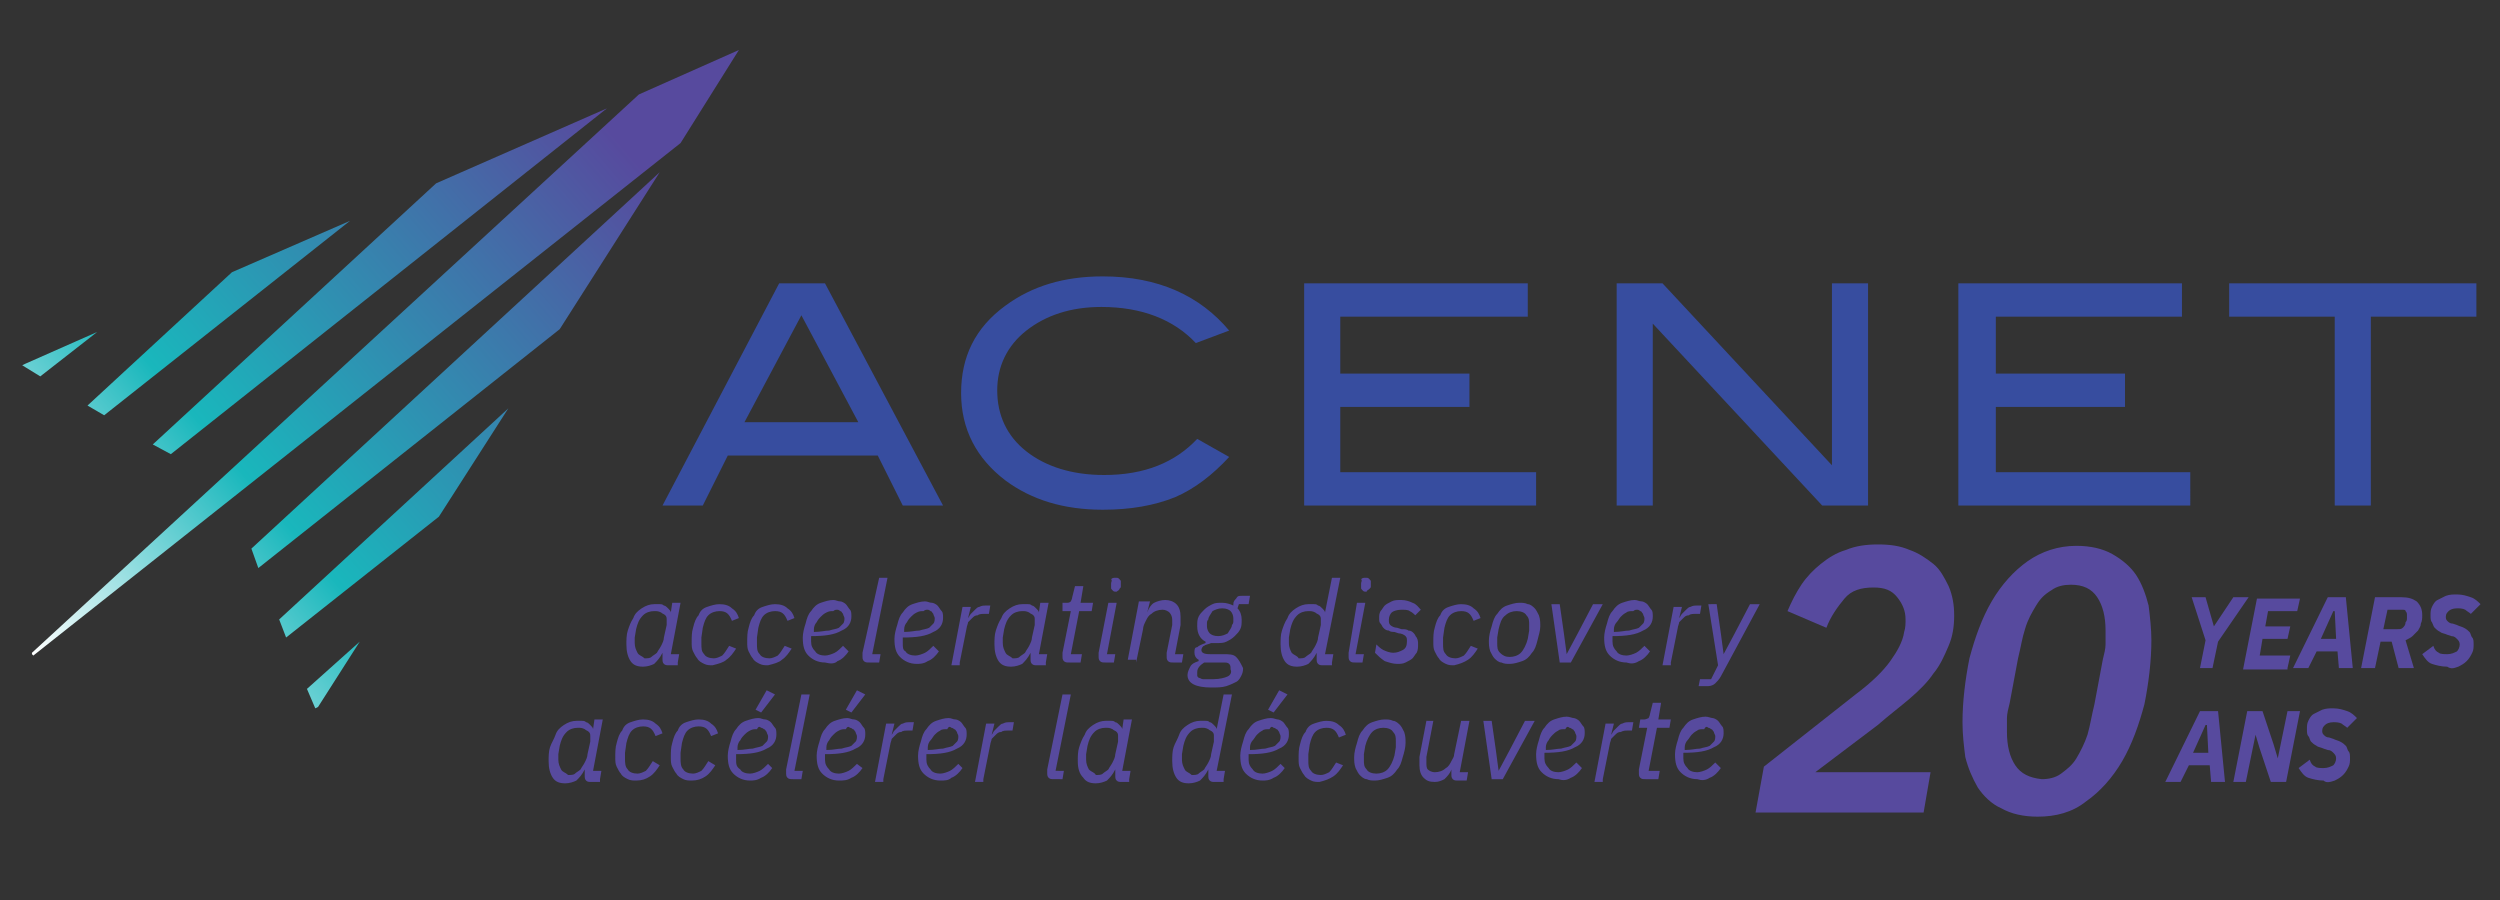<?xml version="1.0" encoding="utf-8"?>
<!-- Generator: Adobe Illustrator 25.4.1, SVG Export Plug-In . SVG Version: 6.00 Build 0)  -->
<svg version="1.1" id="Layer_1" xmlns="http://www.w3.org/2000/svg" xmlns:xlink="http://www.w3.org/1999/xlink" x="0px" y="0px"
	 viewBox="0 0 180 64.8" style="enable-background:new 0 0 180 64.8;" xml:space="preserve">
<rect x="0" y="0" width="180" height="64.8" fill="#333333" stroke="none"/>
<style type="text/css">
	.st0{fill:#374D9F;}
	.st1{fill:url(#SVGID_1_);}
	.st2{fill:url(#SVGID_00000108306967917197475090000016528773202974433703_);}
	.st3{fill:#574A9E;}
	.st4{fill:url(#SVGID_00000173869372830134105190000007880863345167237769_);}
	.st5{fill:url(#SVGID_00000163043754590228260930000012842156758801691576_);}
	.st6{fill:url(#SVGID_00000133490358010584871250000012132101688007713192_);}
	.st7{fill:url(#SVGID_00000161617393481572816410000002441529292554711682_);}
	.st8{fill:#19B7BC;}
	.st9{fill:#898A8D;}
	.st10{fill:url(#SVGID_00000097490083071243443520000001637456946789546123_);}
</style>
<g>
	<g>
		<path class="st3" d="M168.1,56.2c0.2-0.1,0.4-0.2,0.6-0.4c0.2-0.2,0.3-0.4,0.4-0.6c0.1-0.2,0.1-0.4,0.1-0.6c0-0.2,0-0.4-0.1-0.5
			c-0.1-0.1-0.1-0.3-0.2-0.4c-0.1-0.1-0.2-0.2-0.4-0.3c-0.2-0.1-0.3-0.1-0.5-0.2l-0.3-0.1c-0.2,0-0.3-0.1-0.4-0.2
			c-0.1-0.1-0.1-0.2-0.1-0.3c0-0.2,0.1-0.3,0.2-0.4c0.1-0.1,0.3-0.2,0.6-0.2c0.2,0,0.4,0,0.6,0.1c0.1,0.1,0.3,0.2,0.4,0.3l0.7-0.7
			c-0.2-0.2-0.4-0.4-0.7-0.5c-0.3-0.1-0.6-0.2-1-0.2c-0.3,0-0.5,0-0.8,0.1c-0.2,0.1-0.4,0.2-0.6,0.3c-0.2,0.1-0.3,0.3-0.4,0.5
			c-0.1,0.2-0.1,0.4-0.1,0.6c0,0.2,0,0.4,0.1,0.5c0.1,0.1,0.1,0.3,0.2,0.4c0.1,0.1,0.2,0.2,0.4,0.3c0.1,0.1,0.3,0.1,0.5,0.2l0.3,0.1
			c0.2,0,0.3,0.1,0.4,0.2c0.1,0.1,0.2,0.2,0.2,0.4c0,0.2-0.1,0.4-0.2,0.5c-0.2,0.1-0.4,0.2-0.7,0.2c-0.2,0-0.5,0-0.6-0.1
			c-0.2-0.1-0.3-0.2-0.4-0.5l-0.8,0.6c0.2,0.3,0.4,0.6,0.7,0.7c0.3,0.1,0.7,0.2,1.1,0.2C167.5,56.4,167.8,56.3,168.1,56.2
			 M163.5,56.3h1.1l1-5.1h-0.9l-0.7,3.4h0l-0.3-1l-0.8-2.4h-1.1l-1,5.1h0.9l0.7-3.4h0l0.3,1L163.5,56.3z M159,54.2h-1.1l0.9-2h0.1
			L159,54.2z M160.2,56.3l-0.5-5.1h-1.3l-2.5,5.1h1.1l0.6-1.2h1.5l0.1,1.2H160.2z"/>
		<path class="st3" d="M177,48c0.2-0.1,0.4-0.2,0.6-0.4c0.2-0.2,0.3-0.4,0.4-0.6c0.1-0.2,0.1-0.4,0.1-0.6c0-0.2,0-0.4-0.1-0.5
			c-0.1-0.1-0.1-0.3-0.2-0.4c-0.1-0.1-0.2-0.2-0.4-0.3c-0.2-0.1-0.3-0.1-0.5-0.2l-0.3-0.1c-0.2,0-0.3-0.1-0.4-0.2
			c-0.1-0.1-0.1-0.2-0.1-0.3c0-0.2,0.1-0.3,0.2-0.4c0.1-0.1,0.3-0.2,0.6-0.2c0.2,0,0.4,0,0.6,0.1c0.1,0.1,0.3,0.2,0.4,0.3l0.7-0.7
			c-0.2-0.2-0.4-0.4-0.7-0.5c-0.3-0.1-0.6-0.2-1-0.2c-0.3,0-0.5,0-0.8,0.1c-0.2,0.1-0.4,0.2-0.6,0.3c-0.2,0.1-0.3,0.3-0.4,0.5
			c-0.1,0.2-0.1,0.4-0.1,0.6c0,0.2,0,0.4,0.1,0.5c0.1,0.2,0.1,0.3,0.2,0.4c0.1,0.1,0.2,0.2,0.4,0.3c0.1,0.1,0.3,0.1,0.5,0.2l0.3,0.1
			c0.2,0,0.3,0.1,0.4,0.2c0.1,0.1,0.2,0.2,0.2,0.4c0,0.2-0.1,0.4-0.2,0.5c-0.2,0.1-0.4,0.2-0.7,0.2c-0.2,0-0.5,0-0.6-0.1
			c-0.2-0.1-0.3-0.2-0.4-0.5l-0.8,0.6c0.2,0.3,0.4,0.6,0.7,0.7c0.3,0.1,0.7,0.2,1.1,0.2C176.5,48.2,176.7,48.1,177,48 M171.6,45.3
			l0.3-1.4h1c0.2,0,0.3,0,0.3,0.1c0.1,0.1,0.1,0.2,0.1,0.3c0,0,0,0.1,0,0.2c0,0.1,0,0.2-0.1,0.3c0,0.2-0.1,0.3-0.2,0.4
			c-0.1,0.1-0.2,0.1-0.4,0.1H171.6z M171.4,46.2h0.8l0.5,1.9h1.1l-0.6-2c0.2-0.1,0.4-0.2,0.5-0.3c0.1-0.1,0.3-0.3,0.4-0.4
			c0.1-0.2,0.2-0.3,0.2-0.5c0.1-0.2,0.1-0.4,0.1-0.6c0-0.4-0.1-0.7-0.4-1c-0.3-0.2-0.6-0.3-1.1-0.3H171l-1,5.1h1L171.4,46.2z
			 M168.2,46h-1.1l0.9-2h0.1L168.2,46z M169.4,48.1l-0.5-5.1h-1.3l-2.5,5.1h1.1l0.6-1.2h1.5l0.1,1.2H169.4z M164.7,48.1l0.2-0.9
			h-2.2l0.2-1.2h1.8l0.2-0.9h-1.8l0.2-1.1h2.1l0.2-0.9h-3.1l-1,5.1H164.7z M159.3,48.1l0.4-1.9l2.2-3.2h-1.1l-1.4,2.1h0l-0.6-2.1h-1
			l1,3.1l-0.4,2H159.3z"/>
		<path class="st3" d="M123,52.4c0.1,0,0.2,0.1,0.2,0.1c0.1,0,0.1,0.1,0.2,0.2c0,0.1,0.1,0.2,0.1,0.3c0,0.1,0,0.3-0.1,0.4
			c-0.1,0.1-0.2,0.2-0.3,0.3c-0.2,0.1-0.4,0.1-0.7,0.2c-0.3,0-0.6,0.1-1.1,0.1l0-0.2c0-0.2,0.1-0.4,0.2-0.5s0.2-0.3,0.3-0.4
			c0.1-0.1,0.2-0.2,0.4-0.3c0.1-0.1,0.3-0.1,0.5-0.1C122.8,52.3,122.9,52.3,123,52.4 M123.1,56c0.3-0.1,0.6-0.4,0.8-0.7l-0.4-0.4
			c-0.2,0.2-0.4,0.4-0.6,0.5c-0.2,0.1-0.5,0.2-0.7,0.2c-0.3,0-0.6-0.1-0.7-0.3c-0.2-0.2-0.3-0.4-0.3-0.7c0,0,0-0.1,0-0.2
			c0-0.1,0-0.1,0-0.2c1,0,1.7-0.1,2.2-0.4c0.5-0.2,0.7-0.6,0.7-1c0-0.2,0-0.4-0.1-0.5s-0.2-0.3-0.3-0.4c-0.1-0.1-0.3-0.2-0.4-0.2
			s-0.3-0.1-0.5-0.1c-0.3,0-0.6,0.1-0.9,0.2c-0.3,0.1-0.5,0.3-0.7,0.6c-0.2,0.2-0.3,0.5-0.4,0.9c-0.1,0.3-0.2,0.7-0.2,1
			c0,0.6,0.1,1,0.4,1.3c0.3,0.3,0.7,0.5,1.2,0.5C122.5,56.2,122.8,56.2,123.1,56 M119.4,56.1l0.1-0.6h-0.8l0.6-3.1h0.9l0.1-0.6h-0.9
			l0.2-1.2h-0.6l-0.2,0.8c0,0.1-0.1,0.3-0.1,0.3s-0.2,0.1-0.3,0.1h-0.3l-0.1,0.6h0.6l-0.6,3c0,0.1,0,0.1,0,0.2c0,0.2,0,0.3,0.1,0.4
			c0.1,0.1,0.2,0.1,0.4,0.1H119.4z M115.4,56.1l0.5-2.5c0-0.1,0.1-0.3,0.1-0.4c0.1-0.1,0.2-0.2,0.3-0.3c0.1-0.1,0.2-0.2,0.4-0.2
			c0.2-0.1,0.3-0.1,0.5-0.1h0.3l0.1-0.6h-0.3c-0.2,0-0.3,0-0.5,0.1c-0.1,0-0.2,0.1-0.3,0.2c-0.1,0.1-0.2,0.2-0.3,0.3
			c-0.1,0.1-0.1,0.2-0.2,0.3h0l0.2-0.8h-0.6l-0.8,4.2H115.4z M113,52.4c0.1,0,0.2,0.1,0.2,0.1c0.1,0,0.1,0.1,0.2,0.2
			c0,0.1,0.1,0.2,0.1,0.3c0,0.1,0,0.3-0.1,0.4c-0.1,0.1-0.2,0.2-0.3,0.3c-0.2,0.1-0.4,0.1-0.7,0.2c-0.3,0-0.6,0.1-1.1,0.1l0-0.2
			c0-0.2,0.1-0.4,0.2-0.5c0.1-0.2,0.2-0.3,0.3-0.4c0.1-0.1,0.2-0.2,0.4-0.3c0.1-0.1,0.3-0.1,0.5-0.1C112.8,52.3,112.9,52.3,113,52.4
			 M113.1,56c0.3-0.1,0.6-0.4,0.8-0.7l-0.4-0.4c-0.2,0.2-0.4,0.4-0.6,0.5c-0.2,0.1-0.5,0.2-0.7,0.2c-0.3,0-0.6-0.1-0.7-0.3
			c-0.2-0.2-0.3-0.4-0.3-0.7c0,0,0-0.1,0-0.2c0-0.1,0-0.1,0-0.2c1,0,1.7-0.1,2.2-0.4c0.5-0.2,0.7-0.6,0.7-1c0-0.2,0-0.4-0.1-0.5
			s-0.2-0.3-0.3-0.4c-0.1-0.1-0.3-0.2-0.4-0.2s-0.3-0.1-0.5-0.1c-0.3,0-0.6,0.1-0.9,0.2s-0.5,0.3-0.7,0.6c-0.2,0.2-0.3,0.5-0.4,0.9
			c-0.1,0.3-0.2,0.7-0.2,1c0,0.6,0.1,1,0.4,1.3c0.3,0.3,0.7,0.5,1.2,0.5C112.5,56.2,112.8,56.2,113.1,56 M108.2,56.1l2.3-4.2h-0.7
			l-1.1,2.1l-0.8,1.5h0l-0.2-1.5l-0.3-2.1h-0.6l0.6,4.2H108.2z M102.7,51.9l-0.5,2.6c0,0.1,0,0.2,0,0.3c0,0.1,0,0.2,0,0.3
			c0,0.4,0.1,0.7,0.3,0.9c0.2,0.2,0.4,0.3,0.8,0.3c0.3,0,0.5-0.1,0.7-0.2c0.2-0.2,0.4-0.4,0.5-0.7h0l0,0.1c0,0.1,0,0.2,0,0.2
			c0,0.2,0,0.3,0.1,0.4c0.1,0.1,0.2,0.1,0.4,0.1h0.6l0.1-0.6h-0.6l0.7-3.7h-0.6l-0.5,2.4c0,0.2-0.1,0.3-0.2,0.5
			c-0.1,0.2-0.2,0.4-0.4,0.5c-0.2,0.2-0.5,0.3-0.8,0.3c-0.2,0-0.4-0.1-0.5-0.2c-0.1-0.1-0.1-0.3-0.1-0.5c0,0,0-0.1,0-0.2
			c0-0.1,0-0.2,0-0.2l0.5-2.6H102.7z M98.4,55.4c-0.2-0.2-0.2-0.4-0.2-0.7c0-0.1,0-0.2,0-0.4l0.1-0.6c0.1-0.4,0.3-0.8,0.5-1
			c0.2-0.2,0.5-0.3,0.8-0.3c0.3,0,0.6,0.1,0.7,0.3c0.2,0.2,0.2,0.4,0.2,0.7c0,0.1,0,0.2,0,0.4l-0.1,0.6c-0.1,0.4-0.3,0.8-0.5,1
			c-0.2,0.2-0.5,0.3-0.8,0.3C98.8,55.7,98.5,55.6,98.4,55.4 M99.9,56c0.3-0.1,0.5-0.3,0.7-0.6c0.2-0.2,0.3-0.5,0.4-0.9
			c0.1-0.3,0.2-0.7,0.2-1c0-0.3,0-0.5-0.1-0.8c-0.1-0.2-0.2-0.4-0.3-0.5c-0.1-0.1-0.3-0.3-0.5-0.3c-0.2-0.1-0.4-0.1-0.6-0.1
			c-0.3,0-0.6,0.1-0.9,0.2c-0.3,0.1-0.5,0.3-0.7,0.6c-0.2,0.2-0.3,0.5-0.4,0.9c-0.1,0.3-0.2,0.7-0.2,1c0,0.3,0,0.5,0.1,0.8
			c0.1,0.2,0.2,0.4,0.3,0.5c0.1,0.1,0.3,0.3,0.5,0.3c0.2,0.1,0.4,0.1,0.6,0.1C99.3,56.2,99.6,56.1,99.9,56 M96,55.9
			c0.3-0.2,0.5-0.5,0.7-0.8l-0.5-0.2c-0.2,0.3-0.3,0.5-0.5,0.7c-0.2,0.1-0.4,0.2-0.6,0.2c-0.3,0-0.6-0.1-0.7-0.3
			c-0.2-0.2-0.2-0.4-0.2-0.8c0,0,0-0.1,0-0.2c0-0.1,0-0.1,0-0.2l0.1-0.7c0.1-0.4,0.2-0.7,0.4-0.9c0.2-0.2,0.5-0.3,0.8-0.3
			c0.5,0,0.7,0.2,0.9,0.7l0.5-0.2c-0.1-0.3-0.2-0.5-0.5-0.7c-0.2-0.2-0.5-0.3-0.9-0.3c-0.3,0-0.6,0.1-0.9,0.2
			c-0.3,0.1-0.5,0.3-0.6,0.6c-0.2,0.2-0.3,0.5-0.4,0.9c-0.1,0.3-0.1,0.7-0.1,1c0,0.3,0,0.5,0.1,0.7c0.1,0.2,0.2,0.4,0.3,0.5
			c0.1,0.2,0.3,0.3,0.5,0.4c0.2,0.1,0.4,0.1,0.6,0.1C95.4,56.2,95.7,56.1,96,55.9 M92.7,50l-0.6-0.3l-0.8,1.4l0.4,0.2L92.7,50z
			 M91.7,52.4c0.1,0,0.2,0.1,0.2,0.1c0.1,0,0.1,0.1,0.2,0.2c0,0.1,0.1,0.2,0.1,0.3c0,0.1,0,0.3-0.1,0.4c-0.1,0.1-0.2,0.2-0.3,0.3
			c-0.2,0.1-0.4,0.1-0.7,0.2c-0.3,0-0.6,0.1-1.1,0.1l0-0.2c0-0.2,0.1-0.4,0.2-0.5s0.2-0.3,0.3-0.4c0.1-0.1,0.2-0.2,0.4-0.3
			c0.1-0.1,0.3-0.1,0.5-0.1C91.5,52.3,91.6,52.3,91.7,52.4 M91.7,56c0.3-0.1,0.6-0.4,0.8-0.7L92.2,55c-0.2,0.2-0.4,0.4-0.6,0.5
			c-0.2,0.1-0.5,0.2-0.7,0.2c-0.3,0-0.6-0.1-0.7-0.3c-0.2-0.2-0.3-0.4-0.3-0.7c0,0,0-0.1,0-0.2c0-0.1,0-0.1,0-0.2
			c1,0,1.7-0.1,2.2-0.4c0.5-0.2,0.7-0.6,0.7-1c0-0.2,0-0.4-0.1-0.5c-0.1-0.1-0.2-0.3-0.3-0.4c-0.1-0.1-0.3-0.2-0.4-0.2
			s-0.3-0.1-0.5-0.1c-0.3,0-0.6,0.1-0.9,0.2s-0.5,0.3-0.7,0.6c-0.2,0.2-0.3,0.5-0.4,0.9c-0.1,0.3-0.2,0.7-0.2,1c0,0.6,0.1,1,0.4,1.3
			c0.3,0.3,0.7,0.5,1.2,0.5C91.1,56.2,91.4,56.2,91.7,56 M85.3,55.4c-0.1-0.2-0.2-0.4-0.2-0.7c0-0.1,0-0.3,0-0.4l0.1-0.6
			c0.1-0.4,0.2-0.7,0.5-1c0.2-0.2,0.5-0.3,0.8-0.3c0.2,0,0.3,0,0.5,0.1c0.1,0.1,0.2,0.1,0.3,0.2s0.1,0.2,0.1,0.3c0,0.1,0,0.2,0,0.4
			l-0.2,0.9c0,0.2-0.1,0.4-0.2,0.6c-0.1,0.2-0.2,0.3-0.3,0.5c-0.1,0.1-0.3,0.2-0.4,0.3c-0.1,0.1-0.3,0.1-0.5,0.1
			C85.6,55.6,85.4,55.6,85.3,55.4 M88.1,56.1l0.1-0.6h-0.6l1.1-5.5h-0.6l-0.5,2.5h0c0-0.1-0.1-0.2-0.2-0.3c-0.1-0.1-0.2-0.2-0.3-0.2
			c-0.1-0.1-0.2-0.1-0.3-0.1c-0.1,0-0.2,0-0.4,0c-0.3,0-0.6,0.1-0.9,0.3c-0.3,0.2-0.5,0.4-0.6,0.7s-0.3,0.6-0.4,0.9
			c-0.1,0.3-0.1,0.7-0.1,1c0,0.5,0.1,0.9,0.3,1.2c0.2,0.3,0.5,0.4,0.9,0.4c0.3,0,0.6-0.1,0.8-0.2c0.2-0.2,0.4-0.4,0.6-0.8h0l0,0.2
			c0,0.1,0,0.2,0,0.2c0,0.2,0,0.3,0.1,0.4c0.1,0.1,0.2,0.1,0.4,0.1H88.1z M78.4,55.4c-0.1-0.2-0.2-0.4-0.2-0.7c0-0.1,0-0.3,0-0.4
			l0.1-0.6c0.1-0.4,0.2-0.7,0.5-1c0.2-0.2,0.5-0.3,0.8-0.3c0.2,0,0.3,0,0.5,0.1c0.1,0.1,0.2,0.1,0.3,0.2s0.1,0.2,0.1,0.3
			c0,0.1,0,0.2,0,0.4l-0.2,0.9c0,0.2-0.1,0.4-0.2,0.6c-0.1,0.2-0.2,0.3-0.3,0.5c-0.1,0.1-0.3,0.2-0.4,0.3c-0.1,0.1-0.3,0.1-0.5,0.1
			C78.8,55.6,78.6,55.6,78.4,55.4 M81.3,56.1l0.1-0.6h-0.6l0.7-3.7h-0.6l-0.1,0.7h0c0-0.1-0.1-0.2-0.2-0.3c-0.1-0.1-0.2-0.2-0.3-0.2
			c-0.1-0.1-0.2-0.1-0.3-0.1c-0.1,0-0.2,0-0.4,0c-0.3,0-0.6,0.1-0.9,0.3c-0.3,0.2-0.5,0.4-0.6,0.7c-0.2,0.3-0.3,0.6-0.4,0.9
			c-0.1,0.3-0.1,0.7-0.1,1c0,0.5,0.1,0.9,0.4,1.2c0.2,0.3,0.5,0.4,0.9,0.4c0.3,0,0.6-0.1,0.8-0.2c0.2-0.2,0.4-0.4,0.6-0.8h0l0,0.2
			c0,0.1,0,0.2,0,0.2c0,0.2,0,0.3,0.1,0.4c0.1,0.1,0.2,0.1,0.4,0.1H81.3z M76.5,56.1l0.1-0.6H76l1.1-5.5h-0.6l-1.1,5.4
			c0,0.1,0,0.1,0,0.2c0,0.2,0,0.3,0.1,0.4c0.1,0.1,0.2,0.1,0.4,0.1H76.5z M70.8,56.1l0.5-2.5c0-0.1,0.1-0.3,0.1-0.4
			c0.1-0.1,0.2-0.2,0.3-0.3c0.1-0.1,0.2-0.2,0.4-0.2c0.1-0.1,0.3-0.1,0.5-0.1h0.3l0.1-0.6h-0.3c-0.2,0-0.3,0-0.5,0.1
			c-0.1,0-0.2,0.1-0.3,0.2c-0.1,0.1-0.2,0.2-0.3,0.3c-0.1,0.1-0.1,0.2-0.2,0.3h0l0.2-0.8H71l-0.8,4.2H70.8z M68.5,52.4
			c0.1,0,0.2,0.1,0.2,0.1c0.1,0,0.1,0.1,0.2,0.2c0,0.1,0.1,0.2,0.1,0.3c0,0.1,0,0.3-0.1,0.4c-0.1,0.1-0.2,0.2-0.3,0.3
			c-0.2,0.1-0.4,0.1-0.7,0.2c-0.3,0-0.6,0.1-1.1,0.1l0-0.2c0-0.2,0.1-0.4,0.2-0.5s0.2-0.3,0.3-0.4c0.1-0.1,0.2-0.2,0.4-0.3
			c0.1-0.1,0.3-0.1,0.5-0.1C68.3,52.3,68.4,52.3,68.5,52.4 M68.5,56c0.3-0.1,0.6-0.4,0.8-0.7L69,55c-0.2,0.2-0.4,0.4-0.6,0.5
			c-0.2,0.1-0.5,0.2-0.7,0.2c-0.3,0-0.6-0.1-0.7-0.3c-0.2-0.2-0.3-0.4-0.3-0.7c0,0,0-0.1,0-0.2c0-0.1,0-0.1,0-0.2
			c1,0,1.7-0.1,2.2-0.4c0.5-0.2,0.7-0.6,0.7-1c0-0.2,0-0.4-0.1-0.5c-0.1-0.1-0.2-0.3-0.3-0.4c-0.1-0.1-0.3-0.2-0.4-0.2
			c-0.2,0-0.3-0.1-0.5-0.1c-0.3,0-0.6,0.1-0.9,0.2s-0.5,0.3-0.7,0.6c-0.2,0.2-0.3,0.5-0.4,0.9c-0.1,0.3-0.2,0.7-0.2,1
			c0,0.6,0.1,1,0.4,1.3c0.3,0.3,0.7,0.5,1.2,0.5C68,56.2,68.3,56.2,68.5,56 M63.6,56.1l0.5-2.5c0-0.1,0.1-0.3,0.1-0.4
			c0.1-0.1,0.2-0.2,0.3-0.3c0.1-0.1,0.2-0.2,0.4-0.2c0.1-0.1,0.3-0.1,0.5-0.1h0.3l0.1-0.6h-0.3c-0.2,0-0.3,0-0.5,0.1
			c-0.1,0-0.2,0.1-0.3,0.2c-0.1,0.1-0.2,0.2-0.3,0.3c-0.1,0.1-0.1,0.2-0.2,0.3h0l0.2-0.8h-0.6l-0.8,4.2H63.6z M62.3,50l-0.6-0.3
			l-0.8,1.4l0.4,0.2L62.3,50z M61.2,52.4c0.1,0,0.2,0.1,0.2,0.1c0.1,0,0.1,0.1,0.2,0.2c0,0.1,0.1,0.2,0.1,0.3c0,0.1,0,0.3-0.1,0.4
			c-0.1,0.1-0.2,0.2-0.3,0.3c-0.2,0.1-0.4,0.1-0.7,0.2c-0.3,0-0.6,0.1-1.1,0.1l0-0.2c0-0.2,0.1-0.4,0.2-0.5c0.1-0.2,0.2-0.3,0.3-0.4
			c0.1-0.1,0.2-0.2,0.4-0.3c0.2-0.1,0.3-0.1,0.5-0.1C61,52.3,61.1,52.3,61.2,52.4 M61.3,56c0.3-0.1,0.6-0.4,0.8-0.7L61.7,55
			c-0.2,0.2-0.4,0.4-0.6,0.5c-0.2,0.1-0.5,0.2-0.7,0.2c-0.3,0-0.6-0.1-0.7-0.3c-0.2-0.2-0.3-0.4-0.3-0.7c0,0,0-0.1,0-0.2
			c0-0.1,0-0.1,0-0.2c1,0,1.7-0.1,2.2-0.4c0.5-0.2,0.7-0.6,0.7-1c0-0.2,0-0.4-0.1-0.5c-0.1-0.1-0.2-0.3-0.3-0.4
			c-0.1-0.1-0.3-0.2-0.4-0.2c-0.2,0-0.3-0.1-0.5-0.1c-0.3,0-0.6,0.1-0.9,0.2c-0.3,0.1-0.5,0.3-0.7,0.6c-0.2,0.2-0.3,0.5-0.4,0.9
			c-0.1,0.3-0.2,0.7-0.2,1c0,0.6,0.1,1,0.4,1.3c0.3,0.3,0.7,0.5,1.2,0.5C60.7,56.2,61,56.2,61.3,56 M57.7,56.1l0.1-0.6h-0.6l1.1-5.5
			h-0.6l-1.1,5.4c0,0.1,0,0.1,0,0.2c0,0.2,0,0.3,0.1,0.4c0.1,0.1,0.2,0.1,0.4,0.1H57.7z M55.8,50l-0.6-0.3l-0.8,1.4l0.4,0.2L55.8,50
			z M54.8,52.4c0.1,0,0.2,0.1,0.2,0.1c0.1,0,0.1,0.1,0.2,0.2c0,0.1,0.1,0.2,0.1,0.3c0,0.1,0,0.3-0.1,0.4c-0.1,0.1-0.2,0.2-0.3,0.3
			c-0.2,0.1-0.4,0.1-0.7,0.2c-0.3,0-0.6,0.1-1.1,0.1l0-0.2c0-0.2,0.1-0.4,0.2-0.5c0.1-0.2,0.2-0.3,0.3-0.4c0.1-0.1,0.2-0.2,0.4-0.3
			c0.2-0.1,0.3-0.1,0.5-0.1C54.6,52.3,54.7,52.3,54.8,52.4 M54.8,56c0.3-0.1,0.6-0.4,0.8-0.7L55.3,55c-0.2,0.2-0.4,0.4-0.6,0.5
			c-0.2,0.1-0.5,0.2-0.7,0.2c-0.3,0-0.6-0.1-0.7-0.3C53,55.2,53,55,53,54.7c0,0,0-0.1,0-0.2c0-0.1,0-0.1,0-0.2c1,0,1.7-0.1,2.2-0.4
			c0.5-0.2,0.7-0.6,0.7-1c0-0.2,0-0.4-0.1-0.5c-0.1-0.1-0.2-0.3-0.3-0.4c-0.1-0.1-0.3-0.2-0.4-0.2c-0.2,0-0.3-0.1-0.5-0.1
			c-0.3,0-0.6,0.1-0.9,0.2c-0.3,0.1-0.5,0.3-0.7,0.6c-0.2,0.2-0.3,0.5-0.4,0.9c-0.1,0.3-0.2,0.7-0.2,1c0,0.6,0.1,1,0.4,1.3
			c0.3,0.3,0.7,0.5,1.2,0.5C54.2,56.2,54.5,56.2,54.8,56 M50.8,55.9c0.3-0.2,0.5-0.5,0.7-0.8L51,54.8c-0.2,0.3-0.3,0.5-0.5,0.7
			c-0.2,0.1-0.4,0.2-0.6,0.2c-0.3,0-0.6-0.1-0.7-0.3C49,55.2,49,54.9,49,54.6c0,0,0-0.1,0-0.2c0-0.1,0-0.1,0-0.2l0.1-0.7
			c0.1-0.4,0.2-0.7,0.4-0.9c0.2-0.2,0.5-0.3,0.8-0.3c0.5,0,0.7,0.2,0.9,0.7l0.5-0.2c-0.1-0.3-0.2-0.5-0.5-0.7
			c-0.2-0.2-0.5-0.3-0.9-0.3c-0.3,0-0.6,0.1-0.9,0.2c-0.3,0.1-0.5,0.3-0.6,0.6c-0.2,0.2-0.3,0.5-0.4,0.9c-0.1,0.3-0.1,0.7-0.1,1
			c0,0.3,0,0.5,0.1,0.7s0.2,0.4,0.3,0.5c0.1,0.2,0.3,0.3,0.5,0.4s0.4,0.1,0.6,0.1C50.2,56.2,50.5,56.1,50.8,55.9 M46.8,55.9
			c0.3-0.2,0.5-0.5,0.7-0.8L47,54.8c-0.2,0.3-0.3,0.5-0.5,0.7c-0.2,0.1-0.4,0.2-0.6,0.2c-0.3,0-0.6-0.1-0.7-0.3
			C45,55.2,45,54.9,45,54.6c0,0,0-0.1,0-0.2c0-0.1,0-0.1,0-0.2l0.1-0.7c0.1-0.4,0.2-0.7,0.4-0.9c0.2-0.2,0.5-0.3,0.8-0.3
			c0.5,0,0.7,0.2,0.9,0.7l0.5-0.2c-0.1-0.3-0.2-0.5-0.5-0.7c-0.2-0.2-0.5-0.3-0.9-0.3c-0.3,0-0.6,0.1-0.9,0.2
			c-0.3,0.1-0.5,0.3-0.6,0.6c-0.2,0.2-0.3,0.5-0.4,0.9c-0.1,0.3-0.1,0.7-0.1,1c0,0.3,0,0.5,0.1,0.7c0.1,0.2,0.2,0.4,0.3,0.5
			c0.1,0.2,0.3,0.3,0.5,0.4c0.2,0.1,0.4,0.1,0.6,0.1C46.2,56.2,46.5,56.1,46.8,55.9 M40.4,55.4c-0.1-0.2-0.2-0.4-0.2-0.7
			c0-0.1,0-0.3,0-0.4l0.1-0.6c0.1-0.4,0.2-0.7,0.5-1c0.2-0.2,0.5-0.3,0.8-0.3c0.2,0,0.3,0,0.5,0.1c0.1,0.1,0.2,0.1,0.3,0.2
			c0.1,0.1,0.1,0.2,0.1,0.3c0,0.1,0,0.2,0,0.4l-0.2,0.9c0,0.2-0.1,0.4-0.2,0.6c-0.1,0.2-0.2,0.3-0.3,0.5c-0.1,0.1-0.3,0.2-0.4,0.3
			c-0.1,0.1-0.3,0.1-0.5,0.1C40.7,55.6,40.5,55.6,40.4,55.4 M43.2,56.1l0.1-0.6h-0.6l0.7-3.7h-0.6l-0.1,0.7h0c0-0.1-0.1-0.2-0.2-0.3
			c-0.1-0.1-0.2-0.2-0.3-0.2c-0.1-0.1-0.2-0.1-0.3-0.1c-0.1,0-0.2,0-0.4,0c-0.3,0-0.6,0.1-0.9,0.3c-0.3,0.2-0.5,0.4-0.6,0.7
			s-0.3,0.6-0.4,0.9c-0.1,0.3-0.1,0.7-0.1,1c0,0.5,0.1,0.9,0.3,1.2c0.2,0.3,0.5,0.4,0.9,0.4c0.3,0,0.6-0.1,0.8-0.2
			c0.2-0.2,0.4-0.4,0.6-0.8h0l0,0.2c0,0.1,0,0.2,0,0.2c0,0.2,0,0.3,0.1,0.4c0.1,0.1,0.2,0.1,0.4,0.1H43.2z"/>
		<path class="st3" d="M124.9,45.6l-0.8,1.5h0l-0.2-1.5l-0.3-2.1H123l0.7,4.4l-0.5,1h-0.8l-0.1,0.5h0.7c0.2,0,0.4-0.1,0.5-0.2
			c0.1-0.1,0.3-0.3,0.4-0.5l2.8-5.2H126L124.9,45.6z M120.3,47.7l0.5-2.5c0-0.1,0.1-0.3,0.1-0.4c0.1-0.1,0.2-0.2,0.3-0.3
			c0.1-0.1,0.2-0.2,0.4-0.2c0.1-0.1,0.3-0.1,0.5-0.1h0.3l0.1-0.6h-0.3c-0.2,0-0.3,0-0.5,0.1c-0.1,0-0.2,0.1-0.3,0.2
			c-0.1,0.1-0.2,0.2-0.3,0.3s-0.1,0.2-0.2,0.3h0l0.2-0.8h-0.6l-0.8,4.2H120.3z M117.9,43.9c0.1,0,0.2,0.1,0.2,0.1
			c0.1,0,0.1,0.1,0.2,0.2c0,0.1,0.1,0.2,0.1,0.3c0,0.1,0,0.3-0.1,0.4s-0.2,0.2-0.3,0.3c-0.2,0.1-0.4,0.1-0.7,0.2
			c-0.3,0-0.6,0.1-1.1,0.1l0-0.2c0-0.2,0.1-0.4,0.2-0.5s0.2-0.3,0.3-0.4c0.1-0.1,0.2-0.2,0.4-0.3c0.1-0.1,0.3-0.1,0.5-0.1
			C117.7,43.9,117.8,43.9,117.9,43.9 M118,47.6c0.3-0.1,0.6-0.4,0.8-0.7l-0.4-0.4c-0.2,0.2-0.4,0.4-0.6,0.5
			c-0.2,0.1-0.5,0.2-0.7,0.2c-0.3,0-0.6-0.1-0.7-0.3c-0.2-0.2-0.3-0.4-0.3-0.7c0,0,0-0.1,0-0.2c0-0.1,0-0.1,0-0.2
			c1,0,1.7-0.1,2.2-0.4c0.5-0.2,0.7-0.6,0.7-1c0-0.2,0-0.4-0.1-0.5c-0.1-0.1-0.2-0.3-0.3-0.4c-0.1-0.1-0.3-0.2-0.4-0.2
			c-0.2,0-0.3-0.1-0.5-0.1c-0.3,0-0.6,0.1-0.9,0.2s-0.5,0.3-0.7,0.6c-0.2,0.2-0.3,0.5-0.4,0.9c-0.1,0.3-0.2,0.7-0.2,1
			c0,0.6,0.1,1,0.4,1.3c0.3,0.3,0.7,0.5,1.2,0.5C117.4,47.8,117.7,47.8,118,47.6 M113.1,47.7l2.3-4.2h-0.7l-1.1,2.1l-0.8,1.5h0
			l-0.2-1.5l-0.3-2.1h-0.6l0.6,4.2H113.1z M108,47c-0.2-0.2-0.2-0.4-0.2-0.7c0-0.1,0-0.2,0-0.4l0.1-0.6c0.1-0.4,0.2-0.8,0.5-1
			c0.2-0.2,0.5-0.3,0.8-0.3c0.3,0,0.6,0.1,0.7,0.3c0.2,0.2,0.2,0.4,0.2,0.7c0,0.1,0,0.2,0,0.4l-0.1,0.6c-0.1,0.4-0.3,0.8-0.5,1
			c-0.2,0.2-0.5,0.3-0.8,0.3C108.4,47.3,108.2,47.2,108,47 M109.6,47.6c0.3-0.1,0.5-0.3,0.7-0.6c0.2-0.2,0.3-0.5,0.4-0.9
			s0.2-0.7,0.2-1c0-0.3,0-0.5-0.1-0.8c-0.1-0.2-0.2-0.4-0.3-0.5s-0.3-0.3-0.5-0.3c-0.2-0.1-0.4-0.1-0.6-0.1c-0.3,0-0.6,0.1-0.9,0.2
			c-0.3,0.1-0.5,0.3-0.7,0.6c-0.2,0.2-0.3,0.5-0.4,0.9c-0.1,0.3-0.2,0.7-0.2,1c0,0.3,0,0.5,0.1,0.8c0.1,0.2,0.2,0.4,0.3,0.5
			c0.1,0.1,0.3,0.3,0.5,0.3c0.2,0.1,0.4,0.1,0.6,0.1C109,47.8,109.3,47.7,109.6,47.6 M105.7,47.5c0.3-0.2,0.5-0.5,0.7-0.8l-0.5-0.2
			c-0.2,0.3-0.3,0.5-0.5,0.7c-0.2,0.1-0.4,0.2-0.6,0.2c-0.3,0-0.6-0.1-0.7-0.3c-0.2-0.2-0.2-0.4-0.2-0.8c0,0,0-0.1,0-0.2
			c0-0.1,0-0.1,0-0.2l0.1-0.7c0.1-0.4,0.2-0.7,0.4-0.9c0.2-0.2,0.5-0.3,0.8-0.3c0.5,0,0.7,0.2,0.9,0.7l0.5-0.2
			c-0.1-0.3-0.2-0.5-0.5-0.7c-0.2-0.2-0.5-0.3-0.9-0.3c-0.3,0-0.6,0.1-0.9,0.2c-0.3,0.1-0.5,0.3-0.6,0.6c-0.2,0.2-0.3,0.5-0.4,0.9
			c-0.1,0.3-0.1,0.7-0.1,1c0,0.3,0,0.5,0.1,0.7c0.1,0.2,0.2,0.4,0.3,0.5c0.1,0.2,0.3,0.3,0.5,0.4c0.2,0.1,0.4,0.1,0.6,0.1
			C105.1,47.8,105.4,47.7,105.7,47.5 M101.2,47.7c0.2-0.1,0.4-0.2,0.5-0.3c0.1-0.1,0.2-0.3,0.3-0.4c0.1-0.2,0.1-0.4,0.1-0.6
			c0-0.2,0-0.3-0.1-0.5c-0.1-0.1-0.1-0.2-0.2-0.3c-0.1-0.1-0.2-0.2-0.4-0.2c-0.1-0.1-0.3-0.1-0.5-0.1l-0.3-0.1
			c-0.2,0-0.4-0.1-0.5-0.2c-0.1-0.1-0.1-0.2-0.1-0.4c0-0.2,0.1-0.4,0.2-0.5c0.1-0.1,0.4-0.2,0.7-0.2c0.2,0,0.5,0,0.6,0.1
			c0.2,0.1,0.3,0.2,0.4,0.3l0.4-0.4c-0.2-0.2-0.3-0.4-0.6-0.5c-0.2-0.1-0.5-0.2-0.8-0.2c-0.3,0-0.5,0-0.7,0.1
			c-0.2,0.1-0.4,0.2-0.5,0.3c-0.1,0.1-0.2,0.3-0.3,0.4c-0.1,0.2-0.1,0.3-0.1,0.5c0,0.2,0,0.3,0.1,0.4s0.1,0.2,0.2,0.3
			s0.2,0.2,0.4,0.2c0.1,0.1,0.3,0.1,0.4,0.1l0.3,0.1c0.2,0,0.4,0.1,0.5,0.2c0.1,0.1,0.1,0.2,0.1,0.4c0,0.3-0.1,0.5-0.3,0.6
			c-0.2,0.1-0.4,0.2-0.7,0.2c-0.2,0-0.5-0.1-0.7-0.2c-0.2-0.1-0.4-0.3-0.5-0.4L99,47c0.2,0.2,0.4,0.4,0.7,0.6
			c0.3,0.1,0.6,0.2,0.9,0.2C100.8,47.8,101,47.8,101.2,47.7 M98.1,47.7l0.1-0.6h-0.6l0.7-3.7h-0.6L97.1,47c0,0.1,0,0.1,0,0.2
			c0,0.2,0,0.3,0.1,0.4c0.1,0.1,0.2,0.1,0.4,0.1H98.1z M98.6,42.4c0.1-0.1,0.1-0.1,0.1-0.2c0-0.1,0-0.1,0-0.2c0,0,0-0.1,0-0.1
			c0-0.1,0-0.1-0.1-0.2c-0.1-0.1-0.1-0.1-0.3-0.1c-0.1,0-0.2,0-0.3,0.1C98.1,41.8,98,41.9,98,42c0,0.1,0,0.1,0,0.2c0,0,0,0.1,0,0.1
			c0,0.1,0,0.1,0.1,0.2s0.1,0.1,0.3,0.1C98.4,42.5,98.5,42.5,98.6,42.4 M93,47c-0.1-0.2-0.2-0.4-0.2-0.7c0-0.1,0-0.3,0-0.4l0.1-0.6
			c0.1-0.4,0.2-0.7,0.5-1c0.2-0.2,0.5-0.3,0.8-0.3c0.2,0,0.3,0,0.5,0.1c0.1,0.1,0.2,0.1,0.3,0.2s0.1,0.2,0.1,0.3c0,0.1,0,0.2,0,0.4
			l-0.2,0.9c0,0.2-0.1,0.4-0.2,0.6c-0.1,0.2-0.2,0.3-0.3,0.5c-0.1,0.1-0.3,0.2-0.4,0.3c-0.1,0.1-0.3,0.1-0.5,0.1
			C93.4,47.2,93.2,47.2,93,47 M95.9,47.7l0.1-0.6h-0.6l1.1-5.5h-0.6l-0.5,2.5h0c0-0.1-0.1-0.2-0.2-0.3c-0.1-0.1-0.2-0.2-0.3-0.2
			c-0.1-0.1-0.2-0.1-0.3-0.1c-0.1,0-0.2,0-0.4,0c-0.3,0-0.6,0.1-0.9,0.3c-0.3,0.2-0.5,0.4-0.6,0.7c-0.2,0.3-0.3,0.6-0.4,0.9
			c-0.1,0.3-0.1,0.7-0.1,1c0,0.5,0.1,0.9,0.3,1.2c0.2,0.3,0.5,0.4,0.9,0.4c0.3,0,0.6-0.1,0.8-0.2c0.2-0.2,0.4-0.4,0.6-0.8h0l0,0.2
			c0,0.1,0,0.2,0,0.2c0,0.2,0,0.3,0.1,0.4c0.1,0.1,0.2,0.1,0.4,0.1H95.9z M87.1,45.6c-0.1-0.1-0.2-0.3-0.2-0.5c0,0,0-0.1,0-0.2
			s0-0.2,0.1-0.3c0-0.2,0.2-0.4,0.3-0.6c0.2-0.1,0.4-0.2,0.7-0.2c0.3,0,0.5,0.1,0.6,0.2c0.1,0.1,0.2,0.3,0.2,0.5c0,0,0,0.1,0,0.2
			c0,0.1,0,0.2-0.1,0.3c0,0.2-0.2,0.4-0.3,0.6c-0.2,0.1-0.4,0.2-0.7,0.2C87.4,45.8,87.2,45.7,87.1,45.6 M88.4,48.7
			c-0.2,0.1-0.6,0.2-1,0.2H87c-0.2,0-0.3,0-0.4,0c-0.1,0-0.2-0.1-0.3-0.1c-0.1-0.1-0.1-0.1-0.1-0.2c0-0.1,0-0.2,0-0.2
			c0-0.3,0.2-0.5,0.5-0.7H88c0.3,0,0.4,0,0.5,0.1c0.1,0.1,0.1,0.2,0.1,0.4C88.7,48.4,88.6,48.6,88.4,48.7 M89,47.3
			c-0.2-0.2-0.5-0.2-1-0.2h-0.9c-0.4,0-0.6-0.1-0.6-0.3c0-0.1,0.1-0.3,0.2-0.3c0.1-0.1,0.3-0.1,0.5-0.2c0.1,0,0.1,0,0.2,0
			c0,0,0.1,0,0.2,0c0.3,0,0.5,0,0.7-0.1c0.2-0.1,0.4-0.2,0.6-0.4c0.2-0.2,0.3-0.3,0.4-0.5c0.1-0.2,0.1-0.4,0.1-0.7
			c0-0.3-0.1-0.6-0.3-0.8l0.1-0.3h0.7l0.1-0.6h-0.6c-0.2,0-0.3,0-0.4,0.2c-0.1,0.1-0.2,0.2-0.2,0.4l0,0.1c-0.2-0.1-0.5-0.2-0.8-0.2
			c-0.3,0-0.5,0-0.7,0.1c-0.2,0.1-0.4,0.2-0.6,0.4c-0.2,0.2-0.3,0.3-0.4,0.5c-0.1,0.2-0.1,0.4-0.1,0.7c0,0.5,0.2,0.9,0.6,1.1l0,0.1
			c-0.3,0.1-0.5,0.2-0.6,0.3C86,46.6,86,46.8,86,47c0,0.2,0.1,0.4,0.3,0.5l0,0.1c-0.3,0.1-0.5,0.2-0.6,0.4c-0.1,0.2-0.2,0.4-0.2,0.6
			c0,0.6,0.6,0.9,1.7,0.9c0.4,0,0.8,0,1.1-0.1c0.3-0.1,0.5-0.2,0.7-0.3c0.2-0.1,0.3-0.3,0.4-0.5c0.1-0.2,0.1-0.4,0.1-0.5
			C89.3,47.7,89.2,47.5,89,47.3 M81.8,47.7l0.5-2.4c0-0.2,0.1-0.4,0.2-0.6c0.1-0.2,0.2-0.4,0.4-0.5c0.2-0.2,0.5-0.3,0.8-0.3
			c0.2,0,0.4,0.1,0.5,0.2c0.1,0.1,0.2,0.3,0.2,0.5c0,0,0,0.1,0,0.2c0,0.1,0,0.2,0,0.2l-0.4,2c0,0,0,0.1,0,0.1v0.1
			c0,0.2,0,0.3,0.1,0.4c0.1,0.1,0.2,0.1,0.4,0.1h0.6l0.1-0.6h-0.6l0.4-2.1c0-0.1,0-0.2,0-0.3c0-0.1,0-0.2,0-0.3
			c0-0.4-0.1-0.7-0.3-0.9c-0.2-0.2-0.5-0.3-0.8-0.3c-0.3,0-0.6,0.1-0.8,0.2s-0.4,0.4-0.5,0.7h0l0.2-0.8H82l-0.8,4.2H81.8z
			 M80.2,47.7l0.1-0.6h-0.6l0.7-3.7h-0.6L79.1,47c0,0.1,0,0.1,0,0.2c0,0.2,0,0.3,0.1,0.4c0.1,0.1,0.2,0.1,0.4,0.1H80.2z M80.6,42.4
			c0.1-0.1,0.1-0.1,0.1-0.2c0-0.1,0-0.1,0-0.2c0,0,0-0.1,0-0.1c0-0.1,0-0.1-0.1-0.2c-0.1-0.1-0.1-0.1-0.3-0.1c-0.1,0-0.2,0-0.3,0.1
			C80.1,41.8,80,41.9,80,42c0,0.1,0,0.1,0,0.2c0,0,0,0.1,0,0.1c0,0.1,0,0.1,0.1,0.2c0.1,0.1,0.1,0.1,0.3,0.1
			C80.5,42.5,80.6,42.5,80.6,42.4 M77.8,47.7l0.1-0.6h-0.8l0.6-3.1h0.9l0.1-0.6h-0.9l0.2-1.2h-0.6l-0.2,0.8c0,0.1-0.1,0.3-0.1,0.3
			c-0.1,0.1-0.2,0.1-0.3,0.1h-0.3L76.5,44h0.6l-0.6,3c0,0.1,0,0.1,0,0.2c0,0.2,0,0.3,0.1,0.4c0.1,0.1,0.2,0.1,0.4,0.1H77.8z
			 M72.4,47c-0.1-0.2-0.2-0.4-0.2-0.7c0-0.1,0-0.3,0-0.4l0.1-0.6c0.1-0.4,0.2-0.7,0.5-1c0.2-0.2,0.5-0.3,0.8-0.3
			c0.2,0,0.3,0,0.5,0.1c0.1,0.1,0.2,0.1,0.3,0.2c0.1,0.1,0.1,0.2,0.1,0.3c0,0.1,0,0.2,0,0.4l-0.2,0.9c0,0.2-0.1,0.4-0.2,0.6
			c-0.1,0.2-0.2,0.3-0.3,0.5c-0.1,0.1-0.3,0.2-0.4,0.3c-0.1,0.1-0.3,0.1-0.5,0.1C72.7,47.2,72.5,47.2,72.4,47 M75.3,47.7l0.1-0.6
			h-0.6l0.7-3.7h-0.6l-0.1,0.7h0c0-0.1-0.1-0.2-0.2-0.3c-0.1-0.1-0.2-0.2-0.3-0.2c-0.1-0.1-0.2-0.1-0.3-0.1c-0.1,0-0.2,0-0.4,0
			c-0.3,0-0.6,0.1-0.9,0.3c-0.3,0.2-0.5,0.4-0.6,0.7c-0.2,0.3-0.3,0.6-0.4,0.9c-0.1,0.3-0.1,0.7-0.1,1c0,0.5,0.1,0.9,0.3,1.2
			c0.2,0.3,0.5,0.4,0.9,0.4c0.3,0,0.6-0.1,0.8-0.2c0.2-0.2,0.4-0.4,0.6-0.8h0l0,0.2c0,0.1,0,0.2,0,0.2c0,0.2,0,0.3,0.1,0.4
			c0.1,0.1,0.2,0.1,0.4,0.1H75.3z M69.1,47.7l0.5-2.5c0-0.1,0.1-0.3,0.1-0.4c0.1-0.1,0.2-0.2,0.3-0.3c0.1-0.1,0.2-0.2,0.4-0.2
			c0.1-0.1,0.3-0.1,0.5-0.1h0.3l0.1-0.6h-0.3c-0.2,0-0.3,0-0.5,0.1c-0.1,0-0.2,0.1-0.3,0.2c-0.1,0.1-0.2,0.2-0.3,0.3
			s-0.1,0.2-0.2,0.3h0l0.2-0.8h-0.6l-0.8,4.2H69.1z M66.8,43.9c0.1,0,0.2,0.1,0.2,0.1c0.1,0,0.1,0.1,0.2,0.2c0,0.1,0.1,0.2,0.1,0.3
			c0,0.1,0,0.3-0.1,0.4s-0.2,0.2-0.3,0.3c-0.2,0.1-0.4,0.1-0.7,0.2c-0.3,0-0.6,0.1-1.1,0.1l0-0.2c0-0.2,0.1-0.4,0.2-0.5
			c0.1-0.2,0.2-0.3,0.3-0.4c0.1-0.1,0.2-0.2,0.4-0.3c0.2-0.1,0.3-0.1,0.5-0.1C66.6,43.9,66.7,43.9,66.8,43.9 M66.8,47.6
			c0.3-0.1,0.6-0.4,0.8-0.7l-0.4-0.4c-0.2,0.2-0.4,0.4-0.6,0.5c-0.2,0.1-0.5,0.2-0.7,0.2c-0.3,0-0.6-0.1-0.7-0.3
			C65,46.8,65,46.6,65,46.3c0,0,0-0.1,0-0.2c0-0.1,0-0.1,0-0.2c1,0,1.7-0.1,2.2-0.4c0.5-0.2,0.7-0.6,0.7-1c0-0.2,0-0.4-0.1-0.5
			c-0.1-0.1-0.2-0.3-0.3-0.4c-0.1-0.1-0.3-0.2-0.4-0.2c-0.2,0-0.3-0.1-0.5-0.1c-0.3,0-0.6,0.1-0.9,0.2s-0.5,0.3-0.7,0.6
			c-0.2,0.2-0.3,0.5-0.4,0.9c-0.1,0.3-0.2,0.7-0.2,1c0,0.6,0.1,1,0.4,1.3c0.3,0.3,0.7,0.5,1.2,0.5C66.2,47.8,66.5,47.8,66.8,47.6
			 M63.3,47.7l0.1-0.6h-0.6l1.1-5.5h-0.6L62.1,47c0,0.1,0,0.1,0,0.2c0,0.2,0,0.3,0.1,0.4c0.1,0.1,0.2,0.1,0.4,0.1H63.3z M60.3,43.9
			c0.1,0,0.2,0.1,0.2,0.1c0.1,0,0.1,0.1,0.2,0.2c0,0.1,0.1,0.2,0.1,0.3c0,0.1,0,0.3-0.1,0.4s-0.2,0.2-0.3,0.3
			c-0.2,0.1-0.4,0.1-0.7,0.2c-0.3,0-0.6,0.1-1.1,0.1l0-0.2c0-0.2,0.1-0.4,0.2-0.5c0.1-0.2,0.2-0.3,0.3-0.4c0.1-0.1,0.2-0.2,0.4-0.3
			c0.2-0.1,0.3-0.1,0.5-0.1C60.1,43.9,60.2,43.9,60.3,43.9 M60.3,47.6c0.3-0.1,0.6-0.4,0.8-0.7l-0.4-0.4c-0.2,0.2-0.4,0.4-0.6,0.5
			c-0.2,0.1-0.5,0.2-0.7,0.2c-0.3,0-0.6-0.1-0.7-0.3c-0.2-0.2-0.3-0.4-0.3-0.7c0,0,0-0.1,0-0.2c0-0.1,0-0.1,0-0.2
			c1,0,1.7-0.1,2.2-0.4c0.5-0.2,0.7-0.6,0.7-1c0-0.2,0-0.4-0.1-0.5c-0.1-0.1-0.2-0.3-0.3-0.4c-0.1-0.1-0.3-0.2-0.4-0.2
			c-0.2,0-0.3-0.1-0.5-0.1c-0.3,0-0.6,0.1-0.9,0.2c-0.3,0.1-0.5,0.3-0.7,0.6c-0.2,0.2-0.3,0.5-0.4,0.9c-0.1,0.3-0.2,0.7-0.2,1
			c0,0.6,0.1,1,0.4,1.3c0.3,0.3,0.7,0.5,1.2,0.5C59.8,47.8,60.1,47.8,60.3,47.6 M56.3,47.5c0.3-0.2,0.5-0.5,0.7-0.8l-0.5-0.2
			c-0.2,0.3-0.3,0.5-0.5,0.7c-0.2,0.1-0.4,0.2-0.6,0.2c-0.3,0-0.6-0.1-0.7-0.3c-0.2-0.2-0.2-0.4-0.2-0.8c0,0,0-0.1,0-0.2
			c0-0.1,0-0.1,0-0.2l0.1-0.7c0.1-0.4,0.2-0.7,0.4-0.9c0.2-0.2,0.5-0.3,0.8-0.3c0.5,0,0.7,0.2,0.9,0.7l0.5-0.2
			c-0.1-0.3-0.2-0.5-0.5-0.7c-0.2-0.2-0.5-0.3-0.9-0.3c-0.3,0-0.6,0.1-0.9,0.2c-0.3,0.1-0.5,0.3-0.6,0.6c-0.2,0.2-0.3,0.5-0.4,0.9
			c-0.1,0.3-0.1,0.7-0.1,1c0,0.3,0,0.5,0.1,0.7c0.1,0.2,0.2,0.4,0.3,0.5c0.1,0.2,0.3,0.3,0.5,0.4c0.2,0.1,0.4,0.1,0.6,0.1
			C55.7,47.8,56.1,47.7,56.3,47.5 M52.3,47.5c0.3-0.2,0.5-0.5,0.7-0.8l-0.5-0.2c-0.2,0.3-0.3,0.5-0.5,0.7c-0.2,0.1-0.4,0.2-0.6,0.2
			c-0.3,0-0.6-0.1-0.7-0.3c-0.2-0.2-0.2-0.4-0.2-0.8c0,0,0-0.1,0-0.2c0-0.1,0-0.1,0-0.2l0.1-0.7c0.1-0.4,0.2-0.7,0.4-0.9
			c0.2-0.2,0.5-0.3,0.8-0.3c0.5,0,0.7,0.2,0.9,0.7l0.5-0.2c-0.1-0.3-0.2-0.5-0.5-0.7c-0.2-0.2-0.5-0.3-0.9-0.3
			c-0.3,0-0.6,0.1-0.9,0.2c-0.3,0.1-0.5,0.3-0.6,0.6c-0.2,0.2-0.3,0.5-0.4,0.9c-0.1,0.3-0.1,0.7-0.1,1c0,0.3,0,0.5,0.1,0.7
			c0.1,0.2,0.2,0.4,0.3,0.5c0.1,0.2,0.3,0.3,0.5,0.4c0.2,0.1,0.4,0.1,0.6,0.1C51.7,47.8,52.1,47.7,52.3,47.5 M45.9,47
			c-0.1-0.2-0.2-0.4-0.2-0.7c0-0.1,0-0.3,0-0.4l0.1-0.6c0.1-0.4,0.2-0.7,0.5-1c0.2-0.2,0.5-0.3,0.8-0.3c0.2,0,0.3,0,0.5,0.1
			c0.1,0.1,0.2,0.1,0.3,0.2c0.1,0.1,0.1,0.2,0.1,0.3c0,0.1,0,0.2,0,0.4l-0.2,0.9c0,0.2-0.1,0.4-0.2,0.6c-0.1,0.2-0.2,0.3-0.3,0.5
			c-0.1,0.1-0.3,0.2-0.4,0.3c-0.1,0.1-0.3,0.1-0.5,0.1C46.2,47.2,46,47.2,45.9,47 M48.8,47.7l0.1-0.6h-0.6l0.7-3.7h-0.6l-0.1,0.7h0
			c0-0.1-0.1-0.2-0.2-0.3c-0.1-0.1-0.2-0.2-0.3-0.2c-0.1-0.1-0.2-0.1-0.3-0.1c-0.1,0-0.2,0-0.4,0c-0.3,0-0.6,0.1-0.9,0.3
			c-0.3,0.2-0.5,0.4-0.6,0.7c-0.2,0.3-0.3,0.6-0.4,0.9c-0.1,0.3-0.1,0.7-0.1,1c0,0.5,0.1,0.9,0.3,1.2c0.2,0.3,0.5,0.4,0.9,0.4
			c0.3,0,0.6-0.1,0.8-0.2c0.2-0.2,0.4-0.4,0.6-0.8h0l0,0.2c0,0.1,0,0.2,0,0.2c0,0.2,0,0.3,0.1,0.4c0.1,0.1,0.2,0.1,0.4,0.1H48.8z"/>
		<path class="st3" d="M145.1,55.1c-0.4-0.6-0.6-1.4-0.6-2.4c0-0.3,0-0.7,0-1c0-0.3,0.1-0.7,0.2-1.1l0.6-3.2
			c0.2-0.8,0.3-1.5,0.5-2.1c0.2-0.7,0.5-1.2,0.8-1.7c0.3-0.5,0.6-0.8,1.1-1.1c0.4-0.3,0.9-0.4,1.4-0.4c0.9,0,1.5,0.3,1.9,0.9
			c0.4,0.6,0.6,1.4,0.6,2.4c0,0.3,0,0.7,0,1c0,0.3-0.1,0.7-0.2,1.1l-0.6,3.2c-0.2,0.8-0.3,1.5-0.5,2.2c-0.2,0.6-0.5,1.2-0.8,1.7
			c-0.3,0.5-0.7,0.8-1.1,1.1c-0.4,0.3-0.9,0.4-1.4,0.4C146.1,56,145.5,55.7,145.1,55.1 M150.2,57.7c1-0.7,1.9-1.7,2.6-2.9
			c0.7-1.2,1.2-2.6,1.6-4.1c0.3-1.5,0.5-3.1,0.5-4.6c0-0.8-0.1-1.7-0.2-2.5c-0.2-0.8-0.5-1.6-0.9-2.2c-0.4-0.6-1-1.1-1.7-1.5
			c-0.7-0.4-1.6-0.6-2.6-0.6c-1.3,0-2.5,0.4-3.5,1.1c-1,0.7-1.9,1.7-2.6,2.9c-0.7,1.2-1.2,2.6-1.6,4.1c-0.3,1.5-0.5,3.1-0.5,4.6
			c0,0.9,0.1,1.7,0.2,2.5c0.2,0.8,0.5,1.5,0.9,2.2c0.4,0.6,1,1.2,1.7,1.5c0.7,0.4,1.6,0.6,2.6,0.6C148,58.8,149.2,58.5,150.2,57.7
			 M139,55.6h-8.3l4.5-3.4c0.8-0.7,1.6-1.3,2.3-1.9c0.7-0.6,1.3-1.2,1.7-1.8c0.5-0.6,0.8-1.3,1.1-2c0.3-0.7,0.4-1.4,0.4-2.2
			c0-0.7-0.1-1.4-0.4-2.1c-0.3-0.6-0.6-1.2-1.1-1.6c-0.5-0.4-1.1-0.8-1.7-1c-0.7-0.3-1.4-0.4-2.3-0.4c-0.8,0-1.6,0.1-2.3,0.4
			c-0.7,0.2-1.3,0.6-1.8,1c-0.5,0.4-1,0.9-1.4,1.5c-0.4,0.6-0.7,1.2-1,1.9l2.8,1.2c0.3-0.8,0.8-1.5,1.3-2.1c0.5-0.6,1.2-0.8,2.1-0.8
			c0.8,0,1.3,0.2,1.7,0.7c0.4,0.5,0.6,1,0.6,1.6c0,0.3,0,0.6-0.1,0.9c-0.1,0.7-0.5,1.4-1,2.1c-0.5,0.7-1.3,1.5-2.5,2.4l-6.6,5.2
			l-0.6,3.3h12.1L139,55.6z"/>
	</g>
	<g>
		<path class="st0" d="M178.4,20.4h-17.9v2.4h7.6v13.6h2.6V22.8h7.6V20.4z M157.8,34h-14.1v-4.7h9.3v-2.4h-9.3v-4.1h13.4v-2.4h-16.1
			v16h16.7V34z M134.5,20.4h-2.6v13.1l-12.2-13.1h-3.3v16h2.6V23.3l12.2,13.1h3.3V20.4z M110.6,34H96.5v-4.7h9.3v-2.4h-9.3v-4.1H110
			v-2.4H93.9v16h16.7V34z M79.4,19.9c-2.8,0-5.1,0.7-7,2.1c-2.2,1.6-3.2,3.7-3.2,6.3c0,2.6,1.1,4.7,3.2,6.3c1.9,1.4,4.2,2.1,7,2.1
			c2,0,3.7-0.3,5.2-0.9c1.4-0.6,2.7-1.6,3.9-2.9l-2.3-1.3c-1.6,1.7-3.8,2.6-6.7,2.6c-2.3,0-4.2-0.6-5.6-1.7
			c-1.4-1.1-2.1-2.6-2.1-4.4c0-1.7,0.7-3.2,2.1-4.3c1.4-1.1,3.2-1.7,5.4-1.7c2.9,0,5.2,0.9,6.8,2.6l2.4-0.9
			C86.4,21.3,83.4,19.9,79.4,19.9 M53.6,30.4l4.1-7.7l4.1,7.7H53.6z M59.4,20.4h-3.3l-8.4,16h2.9l1.8-3.6h10.8l1.8,3.6h2.9
			L59.4,20.4z"/>
	</g>
	<linearGradient id="SVGID_1_" gradientUnits="userSpaceOnUse" x1="53.168" y1="3.653" x2="2.316" y2="47.085">
		<stop  offset="0.161" style="stop-color:#574A9E"/>
		<stop  offset="0.701" style="stop-color:#19B7BC"/>
		<stop  offset="1" style="stop-color:#FFFFFF"/>
	</linearGradient>
	<path class="st1" d="M1.6,26.3l1.3,0.8L7,23.9l-5.2,2.3L1.6,26.3L1.6,26.3z M6.3,29.2l1.2,0.7l17.7-14l-8.5,3.7L6.3,29.2L6.3,29.2z
		 M20.6,45.9l11-8.7l5-7.8L20.1,44.6L20.6,45.9L20.6,45.9z M18.6,40.9l21.7-17.2l7.2-11.3L18.1,39.5L18.6,40.9L18.6,40.9z M53.2,3.6
		L46,6.8L2.3,47c0,0,0,0,0,0.1c0,0,0,0,0.1,0.1l46.6-36.9L53.2,3.6L53.2,3.6z M31.4,13.2L11,32l1.3,0.7L43.7,7.8L31.4,13.2
		L31.4,13.2z M22.1,49.6l0.6,1.4l0.2-0.1l3-4.7L22.1,49.6L22.1,49.6z"/>
</g>
</svg>
